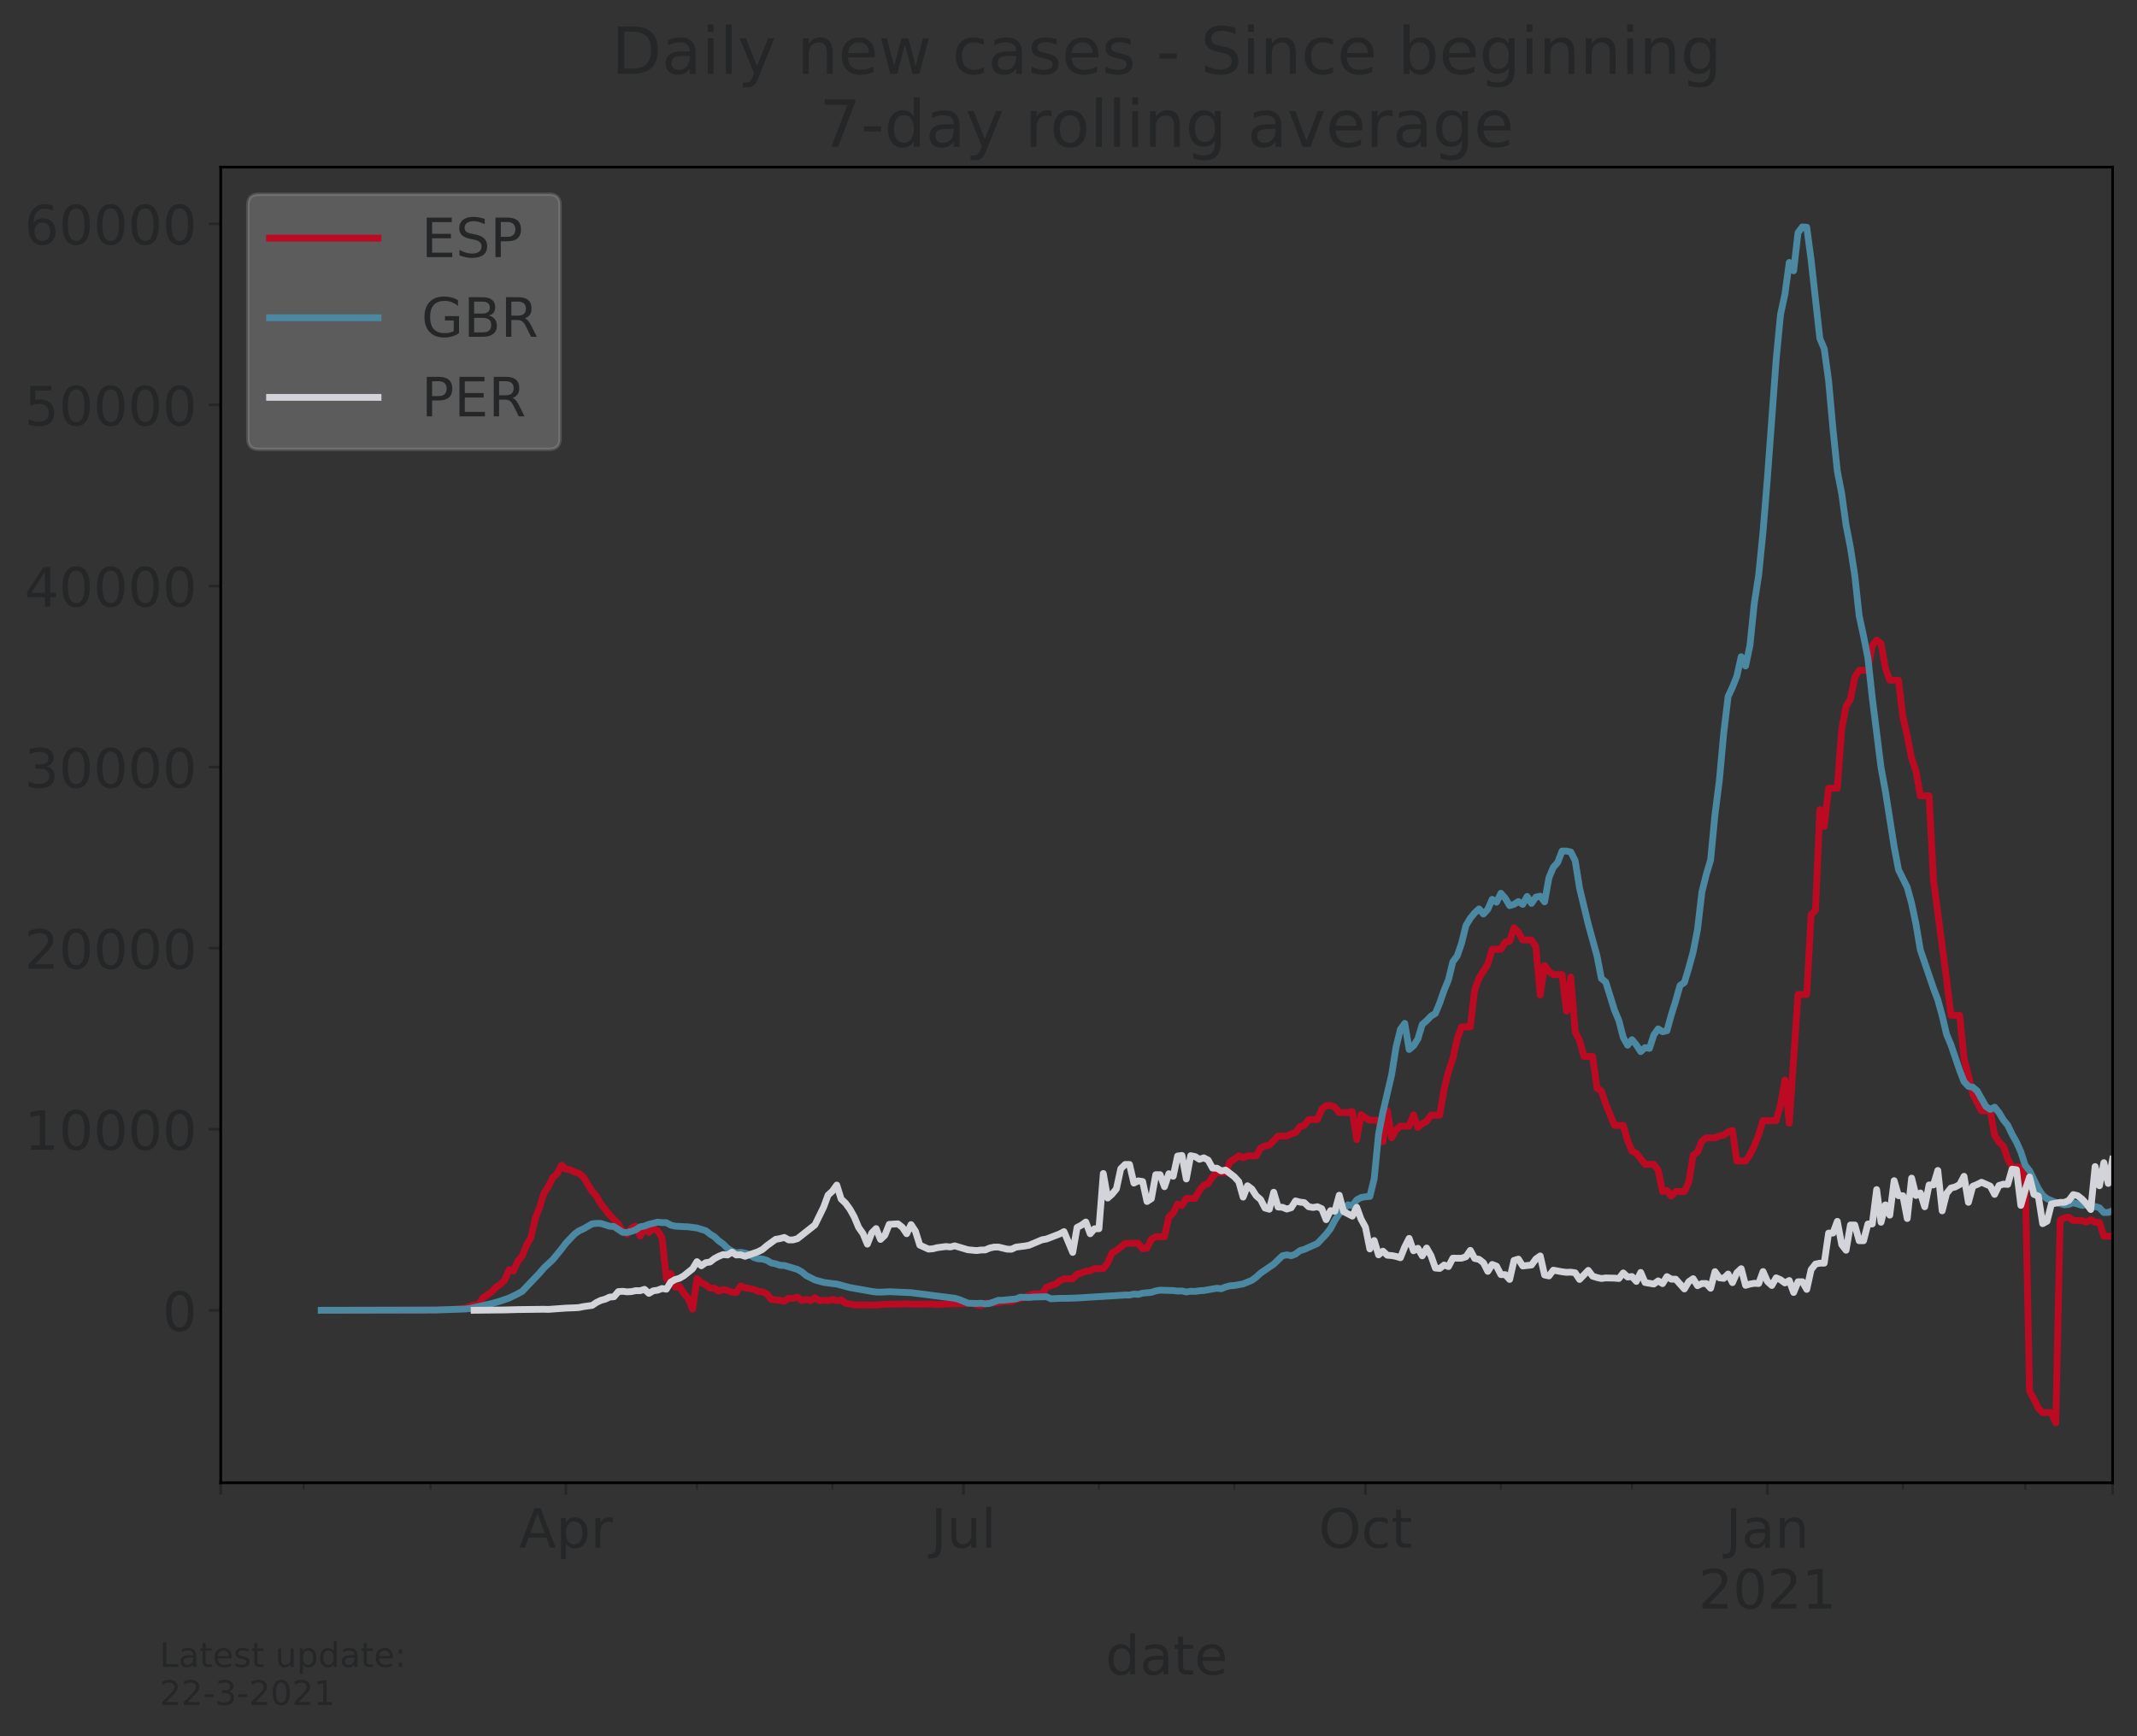 <?xml version="1.0" encoding="utf-8" standalone="no"?>
<!DOCTYPE svg PUBLIC "-//W3C//DTD SVG 1.1//EN"
  "http://www.w3.org/Graphics/SVG/1.1/DTD/svg11.dtd">
<!-- Created with matplotlib (https://matplotlib.org/) -->
<svg height="512.168pt" version="1.1" viewBox="0 0 630.3 512.168" width="630.3pt" xmlns="http://www.w3.org/2000/svg" xmlns:xlink="http://www.w3.org/1999/xlink">
 <rect x="0" y="0" width="630.3" height="512.168" fill="#333333" stroke="none"/>
 <defs>
  <style type="text/css">*{stroke-linecap:butt;stroke-linejoin:round;}</style>
 </defs>
 <g id="figure_1">
  <g id="patch_1">
   <path d="M 0 512.168 
L 630.3 512.168 
L 630.3 0 
L 0 0 
z
" style="fill:none;"/>
  </g>
  <g id="axes_1">
   <g id="patch_2">
    <path d="M 65.1 437.369 
L 623.1 437.369 
L 623.1 49.289 
L 65.1 49.289 
z
" style="fill:none;"/>
   </g>
   <g id="matplotlib.axis_1">
    <g id="xtick_1">
     <g id="line2d_1">
      <defs>
       <path d="M 0 0 
L 0 3.5 
" id="m0731f98727" style="stroke:#252627;stroke-width:0.8;"/>
      </defs>
      <g>
       <use style="fill:#252627;stroke:#252627;stroke-width:0.8;" x="65.1" xlink:href="#m0731f98727" y="437.369"/>
      </g>
     </g>
    </g>
    <g id="xtick_2">
     <g id="line2d_2">
      <g>
       <use style="fill:#252627;stroke:#252627;stroke-width:0.8;" x="166.906" xlink:href="#m0731f98727" y="437.369"/>
      </g>
     </g>
     <g id="text_1">
      <!-- Apr -->
      <g style="fill:#252627;" transform="translate(153.066 456.526)scale(0.16 -0.16)">
       <defs>
        <path d="M 34.188 63.188 
L 20.797 26.906 
L 47.609 26.906 
z
M 28.609 72.906 
L 39.797 72.906 
L 67.578 0 
L 57.328 0 
L 50.688 18.703 
L 17.828 18.703 
L 11.188 0 
L 0.781 0 
z
" id="DejaVuSans-65"/>
        <path d="M 18.109 8.203 
L 18.109 -20.797 
L 9.078 -20.797 
L 9.078 54.688 
L 18.109 54.688 
L 18.109 46.391 
Q 20.953 51.266 25.266 53.625 
Q 29.594 56 35.594 56 
Q 45.562 56 51.781 48.094 
Q 58.016 40.188 58.016 27.297 
Q 58.016 14.406 51.781 6.484 
Q 45.562 -1.422 35.594 -1.422 
Q 29.594 -1.422 25.266 0.953 
Q 20.953 3.328 18.109 8.203 
z
M 48.688 27.297 
Q 48.688 37.203 44.609 42.844 
Q 40.531 48.484 33.406 48.484 
Q 26.266 48.484 22.188 42.844 
Q 18.109 37.203 18.109 27.297 
Q 18.109 17.391 22.188 11.75 
Q 26.266 6.109 33.406 6.109 
Q 40.531 6.109 44.609 11.75 
Q 48.688 17.391 48.688 27.297 
z
" id="DejaVuSans-112"/>
        <path d="M 41.109 46.297 
Q 39.594 47.172 37.812 47.578 
Q 36.031 48 33.891 48 
Q 26.266 48 22.188 43.047 
Q 18.109 38.094 18.109 28.812 
L 18.109 0 
L 9.078 0 
L 9.078 54.688 
L 18.109 54.688 
L 18.109 46.188 
Q 20.953 51.172 25.484 53.578 
Q 30.031 56 36.531 56 
Q 37.453 56 38.578 55.875 
Q 39.703 55.766 41.062 55.516 
z
" id="DejaVuSans-114"/>
       </defs>
       <use xlink:href="#DejaVuSans-65"/>
       <use x="68.408" xlink:href="#DejaVuSans-112"/>
       <use x="131.885" xlink:href="#DejaVuSans-114"/>
      </g>
     </g>
    </g>
    <g id="xtick_3">
     <g id="line2d_3">
      <g>
       <use style="fill:#252627;stroke:#252627;stroke-width:0.8;" x="284.176" xlink:href="#m0731f98727" y="437.369"/>
      </g>
     </g>
     <g id="text_2">
      <!-- Jul -->
      <g style="fill:#252627;" transform="translate(274.524 456.526)scale(0.16 -0.16)">
       <defs>
        <path d="M 9.812 72.906 
L 19.672 72.906 
L 19.672 5.078 
Q 19.672 -8.109 14.672 -14.062 
Q 9.672 -20.016 -1.422 -20.016 
L -5.172 -20.016 
L -5.172 -11.719 
L -2.094 -11.719 
Q 4.438 -11.719 7.125 -8.047 
Q 9.812 -4.391 9.812 5.078 
z
" id="DejaVuSans-74"/>
        <path d="M 8.5 21.578 
L 8.5 54.688 
L 17.484 54.688 
L 17.484 21.922 
Q 17.484 14.156 20.5 10.266 
Q 23.531 6.391 29.594 6.391 
Q 36.859 6.391 41.078 11.031 
Q 45.312 15.672 45.312 23.688 
L 45.312 54.688 
L 54.297 54.688 
L 54.297 0 
L 45.312 0 
L 45.312 8.406 
Q 42.047 3.422 37.719 1 
Q 33.406 -1.422 27.688 -1.422 
Q 18.266 -1.422 13.375 4.438 
Q 8.5 10.297 8.5 21.578 
z
M 31.109 56 
z
" id="DejaVuSans-117"/>
        <path d="M 9.422 75.984 
L 18.406 75.984 
L 18.406 0 
L 9.422 0 
z
" id="DejaVuSans-108"/>
       </defs>
       <use xlink:href="#DejaVuSans-74"/>
       <use x="29.492" xlink:href="#DejaVuSans-117"/>
       <use x="92.871" xlink:href="#DejaVuSans-108"/>
      </g>
     </g>
    </g>
    <g id="xtick_4">
     <g id="line2d_4">
      <g>
       <use style="fill:#252627;stroke:#252627;stroke-width:0.8;" x="402.735" xlink:href="#m0731f98727" y="437.369"/>
      </g>
     </g>
     <g id="text_3">
      <!-- Oct -->
      <g style="fill:#252627;" transform="translate(388.903 456.526)scale(0.16 -0.16)">
       <defs>
        <path d="M 39.406 66.219 
Q 28.656 66.219 22.328 58.203 
Q 16.016 50.203 16.016 36.375 
Q 16.016 22.609 22.328 14.594 
Q 28.656 6.594 39.406 6.594 
Q 50.141 6.594 56.422 14.594 
Q 62.703 22.609 62.703 36.375 
Q 62.703 50.203 56.422 58.203 
Q 50.141 66.219 39.406 66.219 
z
M 39.406 74.219 
Q 54.734 74.219 63.906 63.938 
Q 73.094 53.656 73.094 36.375 
Q 73.094 19.141 63.906 8.859 
Q 54.734 -1.422 39.406 -1.422 
Q 24.031 -1.422 14.812 8.828 
Q 5.609 19.094 5.609 36.375 
Q 5.609 53.656 14.812 63.938 
Q 24.031 74.219 39.406 74.219 
z
" id="DejaVuSans-79"/>
        <path d="M 48.781 52.594 
L 48.781 44.188 
Q 44.969 46.297 41.141 47.344 
Q 37.312 48.391 33.406 48.391 
Q 24.656 48.391 19.812 42.844 
Q 14.984 37.312 14.984 27.297 
Q 14.984 17.281 19.812 11.734 
Q 24.656 6.203 33.406 6.203 
Q 37.312 6.203 41.141 7.25 
Q 44.969 8.297 48.781 10.406 
L 48.781 2.094 
Q 45.016 0.344 40.984 -0.531 
Q 36.969 -1.422 32.422 -1.422 
Q 20.062 -1.422 12.781 6.344 
Q 5.516 14.109 5.516 27.297 
Q 5.516 40.672 12.859 48.328 
Q 20.219 56 33.016 56 
Q 37.156 56 41.109 55.141 
Q 45.062 54.297 48.781 52.594 
z
" id="DejaVuSans-99"/>
        <path d="M 18.312 70.219 
L 18.312 54.688 
L 36.812 54.688 
L 36.812 47.703 
L 18.312 47.703 
L 18.312 18.016 
Q 18.312 11.328 20.141 9.422 
Q 21.969 7.516 27.594 7.516 
L 36.812 7.516 
L 36.812 0 
L 27.594 0 
Q 17.188 0 13.234 3.875 
Q 9.281 7.766 9.281 18.016 
L 9.281 47.703 
L 2.688 47.703 
L 2.688 54.688 
L 9.281 54.688 
L 9.281 70.219 
z
" id="DejaVuSans-116"/>
       </defs>
       <use xlink:href="#DejaVuSans-79"/>
       <use x="78.711" xlink:href="#DejaVuSans-99"/>
       <use x="133.691" xlink:href="#DejaVuSans-116"/>
      </g>
     </g>
    </g>
    <g id="xtick_5">
     <g id="line2d_5">
      <g>
       <use style="fill:#252627;stroke:#252627;stroke-width:0.8;" x="521.294" xlink:href="#m0731f98727" y="437.369"/>
      </g>
     </g>
     <g id="text_4">
      <!-- Jan -->
      <g style="fill:#252627;" transform="translate(508.961 456.526)scale(0.16 -0.16)">
       <defs>
        <path d="M 34.281 27.484 
Q 23.391 27.484 19.188 25 
Q 14.984 22.516 14.984 16.5 
Q 14.984 11.719 18.141 8.906 
Q 21.297 6.109 26.703 6.109 
Q 34.188 6.109 38.703 11.406 
Q 43.219 16.703 43.219 25.484 
L 43.219 27.484 
z
M 52.203 31.203 
L 52.203 0 
L 43.219 0 
L 43.219 8.297 
Q 40.141 3.328 35.547 0.953 
Q 30.953 -1.422 24.312 -1.422 
Q 15.922 -1.422 10.953 3.297 
Q 6 8.016 6 15.922 
Q 6 25.141 12.172 29.828 
Q 18.359 34.516 30.609 34.516 
L 43.219 34.516 
L 43.219 35.406 
Q 43.219 41.609 39.141 45 
Q 35.062 48.391 27.688 48.391 
Q 23 48.391 18.547 47.266 
Q 14.109 46.141 10.016 43.891 
L 10.016 52.203 
Q 14.938 54.109 19.578 55.047 
Q 24.219 56 28.609 56 
Q 40.484 56 46.344 49.844 
Q 52.203 43.703 52.203 31.203 
z
" id="DejaVuSans-97"/>
        <path d="M 54.891 33.016 
L 54.891 0 
L 45.906 0 
L 45.906 32.719 
Q 45.906 40.484 42.875 44.328 
Q 39.844 48.188 33.797 48.188 
Q 26.516 48.188 22.312 43.547 
Q 18.109 38.922 18.109 30.906 
L 18.109 0 
L 9.078 0 
L 9.078 54.688 
L 18.109 54.688 
L 18.109 46.188 
Q 21.344 51.125 25.703 53.562 
Q 30.078 56 35.797 56 
Q 45.219 56 50.047 50.172 
Q 54.891 44.344 54.891 33.016 
z
" id="DejaVuSans-110"/>
       </defs>
       <use xlink:href="#DejaVuSans-74"/>
       <use x="29.492" xlink:href="#DejaVuSans-97"/>
       <use x="90.771" xlink:href="#DejaVuSans-110"/>
      </g>
      <!-- 2021 -->
      <g style="fill:#252627;" transform="translate(500.934 474.443)scale(0.16 -0.16)">
       <defs>
        <path d="M 19.188 8.297 
L 53.609 8.297 
L 53.609 0 
L 7.328 0 
L 7.328 8.297 
Q 12.938 14.109 22.625 23.891 
Q 32.328 33.688 34.812 36.531 
Q 39.547 41.844 41.422 45.531 
Q 43.312 49.219 43.312 52.781 
Q 43.312 58.594 39.234 62.25 
Q 35.156 65.922 28.609 65.922 
Q 23.969 65.922 18.812 64.312 
Q 13.672 62.703 7.812 59.422 
L 7.812 69.391 
Q 13.766 71.781 18.938 73 
Q 24.125 74.219 28.422 74.219 
Q 39.75 74.219 46.484 68.547 
Q 53.219 62.891 53.219 53.422 
Q 53.219 48.922 51.531 44.891 
Q 49.859 40.875 45.406 35.406 
Q 44.188 33.984 37.641 27.219 
Q 31.109 20.453 19.188 8.297 
z
" id="DejaVuSans-50"/>
        <path d="M 31.781 66.406 
Q 24.172 66.406 20.328 58.906 
Q 16.5 51.422 16.5 36.375 
Q 16.5 21.391 20.328 13.891 
Q 24.172 6.391 31.781 6.391 
Q 39.453 6.391 43.281 13.891 
Q 47.125 21.391 47.125 36.375 
Q 47.125 51.422 43.281 58.906 
Q 39.453 66.406 31.781 66.406 
z
M 31.781 74.219 
Q 44.047 74.219 50.516 64.516 
Q 56.984 54.828 56.984 36.375 
Q 56.984 17.969 50.516 8.266 
Q 44.047 -1.422 31.781 -1.422 
Q 19.531 -1.422 13.062 8.266 
Q 6.594 17.969 6.594 36.375 
Q 6.594 54.828 13.062 64.516 
Q 19.531 74.219 31.781 74.219 
z
" id="DejaVuSans-48"/>
        <path d="M 12.406 8.297 
L 28.516 8.297 
L 28.516 63.922 
L 10.984 60.406 
L 10.984 69.391 
L 28.422 72.906 
L 38.281 72.906 
L 38.281 8.297 
L 54.391 8.297 
L 54.391 0 
L 12.406 0 
z
" id="DejaVuSans-49"/>
       </defs>
       <use xlink:href="#DejaVuSans-50"/>
       <use x="63.623" xlink:href="#DejaVuSans-48"/>
       <use x="127.246" xlink:href="#DejaVuSans-50"/>
       <use x="190.869" xlink:href="#DejaVuSans-49"/>
      </g>
     </g>
    </g>
    <g id="xtick_6">
     <g id="line2d_6">
      <g>
       <use style="fill:#252627;stroke:#252627;stroke-width:0.8;" x="623.1" xlink:href="#m0731f98727" y="437.369"/>
      </g>
     </g>
    </g>
    <g id="xtick_7">
     <g id="line2d_7">
      <defs>
       <path d="M 0 0 
L 0 2 
" id="m9da96c06c1" style="stroke:#252627;stroke-width:0.6;"/>
      </defs>
      <g>
       <use style="fill:#252627;stroke:#252627;stroke-width:0.6;" x="89.585" xlink:href="#m9da96c06c1" y="437.369"/>
      </g>
     </g>
    </g>
    <g id="xtick_8">
     <g id="line2d_8">
      <g>
       <use style="fill:#252627;stroke:#252627;stroke-width:0.6;" x="126.957" xlink:href="#m9da96c06c1" y="437.369"/>
      </g>
     </g>
    </g>
    <g id="xtick_9">
     <g id="line2d_9">
      <g>
       <use style="fill:#252627;stroke:#252627;stroke-width:0.6;" x="205.567" xlink:href="#m9da96c06c1" y="437.369"/>
      </g>
     </g>
    </g>
    <g id="xtick_10">
     <g id="line2d_10">
      <g>
       <use style="fill:#252627;stroke:#252627;stroke-width:0.6;" x="245.516" xlink:href="#m9da96c06c1" y="437.369"/>
      </g>
     </g>
    </g>
    <g id="xtick_11">
     <g id="line2d_11">
      <g>
       <use style="fill:#252627;stroke:#252627;stroke-width:0.6;" x="324.125" xlink:href="#m9da96c06c1" y="437.369"/>
      </g>
     </g>
    </g>
    <g id="xtick_12">
     <g id="line2d_12">
      <g>
       <use style="fill:#252627;stroke:#252627;stroke-width:0.6;" x="364.075" xlink:href="#m9da96c06c1" y="437.369"/>
      </g>
     </g>
    </g>
    <g id="xtick_13">
     <g id="line2d_13">
      <g>
       <use style="fill:#252627;stroke:#252627;stroke-width:0.6;" x="442.684" xlink:href="#m9da96c06c1" y="437.369"/>
      </g>
     </g>
    </g>
    <g id="xtick_14">
     <g id="line2d_14">
      <g>
       <use style="fill:#252627;stroke:#252627;stroke-width:0.6;" x="481.345" xlink:href="#m9da96c06c1" y="437.369"/>
      </g>
     </g>
    </g>
    <g id="xtick_15">
     <g id="line2d_15">
      <g>
       <use style="fill:#252627;stroke:#252627;stroke-width:0.6;" x="561.243" xlink:href="#m9da96c06c1" y="437.369"/>
      </g>
     </g>
    </g>
    <g id="xtick_16">
     <g id="line2d_16">
      <g>
       <use style="fill:#252627;stroke:#252627;stroke-width:0.6;" x="597.326" xlink:href="#m9da96c06c1" y="437.369"/>
      </g>
     </g>
    </g>
    <g id="text_5">
     <!-- date -->
     <g style="fill:#252627;" transform="translate(326.06 493.928)scale(0.16 -0.16)">
      <defs>
       <path d="M 45.406 46.391 
L 45.406 75.984 
L 54.391 75.984 
L 54.391 0 
L 45.406 0 
L 45.406 8.203 
Q 42.578 3.328 38.25 0.953 
Q 33.938 -1.422 27.875 -1.422 
Q 17.969 -1.422 11.734 6.484 
Q 5.516 14.406 5.516 27.297 
Q 5.516 40.188 11.734 48.094 
Q 17.969 56 27.875 56 
Q 33.938 56 38.25 53.625 
Q 42.578 51.266 45.406 46.391 
z
M 14.797 27.297 
Q 14.797 17.391 18.875 11.75 
Q 22.953 6.109 30.078 6.109 
Q 37.203 6.109 41.297 11.75 
Q 45.406 17.391 45.406 27.297 
Q 45.406 37.203 41.297 42.844 
Q 37.203 48.484 30.078 48.484 
Q 22.953 48.484 18.875 42.844 
Q 14.797 37.203 14.797 27.297 
z
" id="DejaVuSans-100"/>
       <path d="M 56.203 29.594 
L 56.203 25.203 
L 14.891 25.203 
Q 15.484 15.922 20.484 11.062 
Q 25.484 6.203 34.422 6.203 
Q 39.594 6.203 44.453 7.469 
Q 49.312 8.734 54.109 11.281 
L 54.109 2.781 
Q 49.266 0.734 44.188 -0.344 
Q 39.109 -1.422 33.891 -1.422 
Q 20.797 -1.422 13.156 6.188 
Q 5.516 13.812 5.516 26.812 
Q 5.516 40.234 12.766 48.109 
Q 20.016 56 32.328 56 
Q 43.359 56 49.781 48.891 
Q 56.203 41.797 56.203 29.594 
z
M 47.219 32.234 
Q 47.125 39.594 43.094 43.984 
Q 39.062 48.391 32.422 48.391 
Q 24.906 48.391 20.391 44.141 
Q 15.875 39.891 15.188 32.172 
z
" id="DejaVuSans-101"/>
      </defs>
      <use xlink:href="#DejaVuSans-100"/>
      <use x="63.477" xlink:href="#DejaVuSans-97"/>
      <use x="124.756" xlink:href="#DejaVuSans-116"/>
      <use x="163.965" xlink:href="#DejaVuSans-101"/>
     </g>
    </g>
   </g>
   <g id="matplotlib.axis_2">
    <g id="ytick_1">
     <g id="line2d_17">
      <defs>
       <path d="M 0 0 
L -3.5 0 
" id="m393d4fd4c6" style="stroke:#252627;stroke-width:0.8;"/>
      </defs>
      <g>
       <use style="fill:#252627;stroke:#252627;stroke-width:0.8;" x="65.1" xlink:href="#m393d4fd4c6" y="386.49"/>
      </g>
     </g>
     <g id="text_6">
      <!-- 0 -->
      <g style="fill:#252627;" transform="translate(47.92 392.569)scale(0.16 -0.16)">
       <use xlink:href="#DejaVuSans-48"/>
      </g>
     </g>
    </g>
    <g id="ytick_2">
     <g id="line2d_18">
      <g>
       <use style="fill:#252627;stroke:#252627;stroke-width:0.8;" x="65.1" xlink:href="#m393d4fd4c6" y="333.077"/>
      </g>
     </g>
     <g id="text_7">
      <!-- 10000 -->
      <g style="fill:#252627;" transform="translate(7.2 339.156)scale(0.16 -0.16)">
       <use xlink:href="#DejaVuSans-49"/>
       <use x="63.623" xlink:href="#DejaVuSans-48"/>
       <use x="127.246" xlink:href="#DejaVuSans-48"/>
       <use x="190.869" xlink:href="#DejaVuSans-48"/>
       <use x="254.492" xlink:href="#DejaVuSans-48"/>
      </g>
     </g>
    </g>
    <g id="ytick_3">
     <g id="line2d_19">
      <g>
       <use style="fill:#252627;stroke:#252627;stroke-width:0.8;" x="65.1" xlink:href="#m393d4fd4c6" y="279.664"/>
      </g>
     </g>
     <g id="text_8">
      <!-- 20000 -->
      <g style="fill:#252627;" transform="translate(7.2 285.743)scale(0.16 -0.16)">
       <use xlink:href="#DejaVuSans-50"/>
       <use x="63.623" xlink:href="#DejaVuSans-48"/>
       <use x="127.246" xlink:href="#DejaVuSans-48"/>
       <use x="190.869" xlink:href="#DejaVuSans-48"/>
       <use x="254.492" xlink:href="#DejaVuSans-48"/>
      </g>
     </g>
    </g>
    <g id="ytick_4">
     <g id="line2d_20">
      <g>
       <use style="fill:#252627;stroke:#252627;stroke-width:0.8;" x="65.1" xlink:href="#m393d4fd4c6" y="226.252"/>
      </g>
     </g>
     <g id="text_9">
      <!-- 30000 -->
      <g style="fill:#252627;" transform="translate(7.2 232.33)scale(0.16 -0.16)">
       <defs>
        <path d="M 40.578 39.312 
Q 47.656 37.797 51.625 33 
Q 55.609 28.219 55.609 21.188 
Q 55.609 10.406 48.188 4.484 
Q 40.766 -1.422 27.094 -1.422 
Q 22.516 -1.422 17.656 -0.516 
Q 12.797 0.391 7.625 2.203 
L 7.625 11.719 
Q 11.719 9.328 16.594 8.109 
Q 21.484 6.891 26.812 6.891 
Q 36.078 6.891 40.938 10.547 
Q 45.797 14.203 45.797 21.188 
Q 45.797 27.641 41.281 31.266 
Q 36.766 34.906 28.719 34.906 
L 20.219 34.906 
L 20.219 43.016 
L 29.109 43.016 
Q 36.375 43.016 40.234 45.922 
Q 44.094 48.828 44.094 54.297 
Q 44.094 59.906 40.109 62.906 
Q 36.141 65.922 28.719 65.922 
Q 24.656 65.922 20.016 65.031 
Q 15.375 64.156 9.812 62.312 
L 9.812 71.094 
Q 15.438 72.656 20.344 73.438 
Q 25.25 74.219 29.594 74.219 
Q 40.828 74.219 47.359 69.109 
Q 53.906 64.016 53.906 55.328 
Q 53.906 49.266 50.438 45.094 
Q 46.969 40.922 40.578 39.312 
z
" id="DejaVuSans-51"/>
       </defs>
       <use xlink:href="#DejaVuSans-51"/>
       <use x="63.623" xlink:href="#DejaVuSans-48"/>
       <use x="127.246" xlink:href="#DejaVuSans-48"/>
       <use x="190.869" xlink:href="#DejaVuSans-48"/>
       <use x="254.492" xlink:href="#DejaVuSans-48"/>
      </g>
     </g>
    </g>
    <g id="ytick_5">
     <g id="line2d_21">
      <g>
       <use style="fill:#252627;stroke:#252627;stroke-width:0.8;" x="65.1" xlink:href="#m393d4fd4c6" y="172.839"/>
      </g>
     </g>
     <g id="text_10">
      <!-- 40000 -->
      <g style="fill:#252627;" transform="translate(7.2 178.918)scale(0.16 -0.16)">
       <defs>
        <path d="M 37.797 64.312 
L 12.891 25.391 
L 37.797 25.391 
z
M 35.203 72.906 
L 47.609 72.906 
L 47.609 25.391 
L 58.016 25.391 
L 58.016 17.188 
L 47.609 17.188 
L 47.609 0 
L 37.797 0 
L 37.797 17.188 
L 4.891 17.188 
L 4.891 26.703 
z
" id="DejaVuSans-52"/>
       </defs>
       <use xlink:href="#DejaVuSans-52"/>
       <use x="63.623" xlink:href="#DejaVuSans-48"/>
       <use x="127.246" xlink:href="#DejaVuSans-48"/>
       <use x="190.869" xlink:href="#DejaVuSans-48"/>
       <use x="254.492" xlink:href="#DejaVuSans-48"/>
      </g>
     </g>
    </g>
    <g id="ytick_6">
     <g id="line2d_22">
      <g>
       <use style="fill:#252627;stroke:#252627;stroke-width:0.8;" x="65.1" xlink:href="#m393d4fd4c6" y="119.426"/>
      </g>
     </g>
     <g id="text_11">
      <!-- 50000 -->
      <g style="fill:#252627;" transform="translate(7.2 125.505)scale(0.16 -0.16)">
       <defs>
        <path d="M 10.797 72.906 
L 49.516 72.906 
L 49.516 64.594 
L 19.828 64.594 
L 19.828 46.734 
Q 21.969 47.469 24.109 47.828 
Q 26.266 48.188 28.422 48.188 
Q 40.625 48.188 47.75 41.5 
Q 54.891 34.812 54.891 23.391 
Q 54.891 11.625 47.562 5.094 
Q 40.234 -1.422 26.906 -1.422 
Q 22.312 -1.422 17.547 -0.641 
Q 12.797 0.141 7.719 1.703 
L 7.719 11.625 
Q 12.109 9.234 16.797 8.062 
Q 21.484 6.891 26.703 6.891 
Q 35.156 6.891 40.078 11.328 
Q 45.016 15.766 45.016 23.391 
Q 45.016 31 40.078 35.438 
Q 35.156 39.891 26.703 39.891 
Q 22.75 39.891 18.812 39.016 
Q 14.891 38.141 10.797 36.281 
z
" id="DejaVuSans-53"/>
       </defs>
       <use xlink:href="#DejaVuSans-53"/>
       <use x="63.623" xlink:href="#DejaVuSans-48"/>
       <use x="127.246" xlink:href="#DejaVuSans-48"/>
       <use x="190.869" xlink:href="#DejaVuSans-48"/>
       <use x="254.492" xlink:href="#DejaVuSans-48"/>
      </g>
     </g>
    </g>
    <g id="ytick_7">
     <g id="line2d_23">
      <g>
       <use style="fill:#252627;stroke:#252627;stroke-width:0.8;" x="65.1" xlink:href="#m393d4fd4c6" y="66.013"/>
      </g>
     </g>
     <g id="text_12">
      <!-- 60000 -->
      <g style="fill:#252627;" transform="translate(7.2 72.092)scale(0.16 -0.16)">
       <defs>
        <path d="M 33.016 40.375 
Q 26.375 40.375 22.484 35.828 
Q 18.609 31.297 18.609 23.391 
Q 18.609 15.531 22.484 10.953 
Q 26.375 6.391 33.016 6.391 
Q 39.656 6.391 43.531 10.953 
Q 47.406 15.531 47.406 23.391 
Q 47.406 31.297 43.531 35.828 
Q 39.656 40.375 33.016 40.375 
z
M 52.594 71.297 
L 52.594 62.312 
Q 48.875 64.062 45.094 64.984 
Q 41.312 65.922 37.594 65.922 
Q 27.828 65.922 22.672 59.328 
Q 17.531 52.734 16.797 39.406 
Q 19.672 43.656 24.016 45.922 
Q 28.375 48.188 33.594 48.188 
Q 44.578 48.188 50.953 41.516 
Q 57.328 34.859 57.328 23.391 
Q 57.328 12.156 50.688 5.359 
Q 44.047 -1.422 33.016 -1.422 
Q 20.359 -1.422 13.672 8.266 
Q 6.984 17.969 6.984 36.375 
Q 6.984 53.656 15.188 63.938 
Q 23.391 74.219 37.203 74.219 
Q 40.922 74.219 44.703 73.484 
Q 48.484 72.75 52.594 71.297 
z
" id="DejaVuSans-54"/>
       </defs>
       <use xlink:href="#DejaVuSans-54"/>
       <use x="63.623" xlink:href="#DejaVuSans-48"/>
       <use x="127.246" xlink:href="#DejaVuSans-48"/>
       <use x="190.869" xlink:href="#DejaVuSans-48"/>
       <use x="254.492" xlink:href="#DejaVuSans-48"/>
      </g>
     </g>
    </g>
   </g>
   <g id="line2d_24">
    <path clip-path="url(#p9ee1355df6)" d="M 96.028 386.489 
L 128.245 386.4 
L 134.689 386.143 
L 135.978 386.041 
L 137.266 385.763 
L 139.844 384.922 
L 141.132 384.95 
L 142.421 382.803 
L 143.71 381.995 
L 144.998 381.053 
L 146.287 379.723 
L 147.576 378.819 
L 148.864 377.614 
L 150.153 374.521 
L 151.442 374.909 
L 152.73 372.005 
L 154.019 370.489 
L 155.308 367.266 
L 156.597 365.02 
L 157.885 359.322 
L 159.174 356.103 
L 160.463 351.917 
L 161.751 349.97 
L 163.04 347.314 
L 164.329 346.186 
L 165.617 343.731 
L 166.906 344.826 
L 168.195 345.073 
L 169.483 345.683 
L 170.772 346.1 
L 172.061 347.166 
L 174.638 351.376 
L 175.927 352.838 
L 177.215 355.086 
L 179.793 358.365 
L 182.37 360.986 
L 183.659 363.142 
L 184.948 364.038 
L 186.236 362.282 
L 187.525 361.641 
L 188.814 364.592 
L 190.102 362.193 
L 191.391 363.514 
L 192.68 362.35 
L 193.968 363.03 
L 195.257 365.067 
L 196.546 377.218 
L 197.834 375.671 
L 199.123 379.653 
L 200.412 379.428 
L 201.7 381.458 
L 202.989 383.035 
L 204.278 386.176 
L 205.567 377.161 
L 206.855 378.343 
L 208.144 378.988 
L 209.433 379.969 
L 210.721 379.961 
L 212.01 380.837 
L 213.299 380.377 
L 214.587 380.66 
L 215.876 381.152 
L 217.165 381.237 
L 218.453 379.298 
L 219.742 379.851 
L 222.319 380.315 
L 223.608 380.9 
L 224.897 381.057 
L 226.185 381.646 
L 227.474 383.308 
L 230.052 383.542 
L 231.34 383.822 
L 232.629 382.949 
L 233.918 382.986 
L 235.206 382.618 
L 236.495 383.595 
L 237.784 383.268 
L 239.072 383.664 
L 240.361 382.775 
L 241.65 383.636 
L 242.938 383.485 
L 244.227 383.661 
L 245.516 383.256 
L 246.804 383.687 
L 248.093 383.387 
L 249.382 384.389 
L 251.959 384.901 
L 258.403 384.928 
L 260.98 384.739 
L 263.557 384.665 
L 266.135 384.656 
L 267.423 384.536 
L 268.712 384.685 
L 272.578 384.663 
L 275.155 384.656 
L 276.444 384.798 
L 280.31 384.584 
L 282.888 384.568 
L 286.754 384.476 
L 288.042 384.906 
L 289.331 385.136 
L 290.62 384.339 
L 294.486 384.237 
L 295.774 383.924 
L 298.352 383.924 
L 299.64 383.313 
L 300.929 383.065 
L 302.218 382.689 
L 303.506 382.065 
L 304.795 381.647 
L 307.373 381.647 
L 308.661 379.712 
L 309.95 379.184 
L 311.239 378.816 
L 312.527 377.859 
L 313.816 377.207 
L 316.393 377.207 
L 317.682 375.849 
L 318.971 375.49 
L 320.259 374.976 
L 321.548 374.843 
L 322.837 374.204 
L 325.414 374.204 
L 326.703 372.548 
L 327.991 369.547 
L 329.28 368.844 
L 331.858 366.773 
L 335.724 366.707 
L 337.012 368.331 
L 338.301 368.164 
L 339.59 365.522 
L 340.878 364.781 
L 343.456 364.781 
L 344.744 358.943 
L 346.033 357.812 
L 347.322 355.142 
L 348.61 355.532 
L 349.899 353.495 
L 352.476 353.495 
L 353.765 351.12 
L 355.054 349.592 
L 356.342 349.115 
L 357.631 347.116 
L 358.92 345.872 
L 361.497 345.872 
L 362.786 342.675 
L 364.075 341.913 
L 365.363 340.933 
L 366.652 341.466 
L 367.941 340.934 
L 370.518 340.934 
L 371.807 338.654 
L 373.095 338.006 
L 374.384 337.789 
L 376.961 335.109 
L 379.539 335.109 
L 380.827 334.465 
L 382.116 334.104 
L 383.405 332.329 
L 384.694 331.927 
L 385.982 330.243 
L 388.56 330.243 
L 389.848 327.173 
L 391.137 326.134 
L 392.426 326.06 
L 393.714 326.547 
L 395.003 328.162 
L 397.58 328.162 
L 398.869 327.89 
L 400.158 336.13 
L 401.446 328.78 
L 402.735 329.721 
L 404.024 330.444 
L 406.601 330.444 
L 407.89 336.781 
L 409.179 327.626 
L 410.467 335.585 
L 411.756 333.293 
L 413.045 332.177 
L 415.622 332.177 
L 416.911 328.838 
L 418.199 332.561 
L 419.488 331.433 
L 420.777 330.75 
L 422.065 328.92 
L 424.643 328.92 
L 425.931 321.265 
L 427.22 316.11 
L 428.509 312.293 
L 429.797 306.442 
L 431.086 302.882 
L 433.664 302.882 
L 434.952 291.971 
L 436.241 288.503 
L 438.818 284.394 
L 440.107 280.011 
L 442.684 280.011 
L 443.973 277.851 
L 445.262 277.659 
L 446.55 273.633 
L 447.839 274.908 
L 449.128 277.258 
L 451.705 277.258 
L 452.994 279.267 
L 454.282 293.512 
L 455.571 284.776 
L 456.86 286.605 
L 458.148 287.479 
L 460.726 287.479 
L 462.015 298.247 
L 463.303 288.207 
L 464.592 304.362 
L 465.881 306.864 
L 467.169 311.606 
L 469.747 311.606 
L 471.035 321.058 
L 472.324 321.768 
L 473.613 325.657 
L 476.19 331.949 
L 478.767 331.949 
L 480.056 336.457 
L 481.345 339.487 
L 482.633 340.167 
L 485.211 343.425 
L 487.788 343.425 
L 489.077 345.178 
L 490.366 351.479 
L 491.654 351.141 
L 492.943 352.799 
L 494.232 351.445 
L 496.809 351.445 
L 498.098 348.677 
L 499.386 340.796 
L 500.675 339.8 
L 501.964 336.614 
L 503.252 335.625 
L 505.83 335.625 
L 507.118 335.088 
L 508.407 334.839 
L 509.696 333.841 
L 510.985 333.436 
L 512.273 342.451 
L 514.851 342.451 
L 516.139 340.582 
L 517.428 337.961 
L 518.717 334.657 
L 520.005 330.548 
L 523.871 330.548 
L 525.16 325.881 
L 526.449 318.547 
L 527.737 331.302 
L 530.315 293.327 
L 532.892 293.327 
L 534.181 269.792 
L 535.47 268.466 
L 536.758 238.807 
L 538.047 243.753 
L 539.336 232.505 
L 541.913 232.505 
L 543.202 215.059 
L 544.49 208.303 
L 545.779 206.238 
L 547.068 199.768 
L 548.356 197.717 
L 550.934 197.717 
L 552.222 190.441 
L 553.511 188.805 
L 554.8 189.79 
L 556.088 197.007 
L 557.377 200.645 
L 559.955 200.645 
L 561.243 211.431 
L 562.532 217.055 
L 563.821 223.685 
L 565.109 227.454 
L 566.398 234.743 
L 568.975 234.743 
L 570.264 259.612 
L 574.13 288.799 
L 575.419 299.469 
L 577.996 299.469 
L 579.285 312.322 
L 580.573 317.163 
L 581.862 322.722 
L 584.439 327.67 
L 587.017 327.67 
L 588.306 334.844 
L 589.594 336.824 
L 590.883 338.058 
L 592.172 341.833 
L 593.46 344.194 
L 596.038 344.194 
L 597.326 347.911 
L 598.615 410.333 
L 599.904 412.68 
L 601.192 415.374 
L 602.481 416.661 
L 605.058 416.661 
L 606.347 419.729 
L 607.636 359.938 
L 608.924 359.188 
L 610.213 359.022 
L 611.502 360.019 
L 614.079 360.019 
L 615.368 360.476 
L 616.657 359.752 
L 617.945 360.535 
L 619.234 360.565 
L 620.523 364.646 
L 623.1 364.646 
L 623.1 364.646 
" style="fill:none;stroke:#bb0a21;stroke-linecap:square;stroke-width:2;"/>
   </g>
   <g id="line2d_25">
    <path clip-path="url(#p9ee1355df6)" d="M 94.74 386.483 
L 128.245 386.411 
L 137.266 386.112 
L 138.555 385.956 
L 144.998 384.511 
L 147.576 383.764 
L 150.153 382.87 
L 152.73 381.627 
L 154.019 380.906 
L 159.174 375.475 
L 160.463 373.956 
L 163.04 371.566 
L 165.617 368.414 
L 166.906 366.692 
L 169.483 363.996 
L 170.772 363.057 
L 172.061 362.479 
L 174.638 360.998 
L 175.927 360.853 
L 177.215 360.871 
L 179.793 361.69 
L 181.082 361.775 
L 183.659 363.491 
L 184.948 363.539 
L 186.236 363.206 
L 187.525 362.73 
L 188.814 361.874 
L 190.102 361.629 
L 191.391 361.124 
L 193.968 360.489 
L 195.257 360.623 
L 196.546 360.63 
L 197.834 361.371 
L 199.123 361.667 
L 201.7 361.827 
L 202.989 361.869 
L 205.567 362.216 
L 208.144 363.002 
L 209.433 364.01 
L 210.721 364.802 
L 212.01 366.034 
L 213.299 366.944 
L 214.587 368.224 
L 215.876 369.048 
L 217.165 369.548 
L 218.453 369.391 
L 219.742 369.615 
L 221.031 370.024 
L 222.319 370.904 
L 223.608 371.309 
L 224.897 371.369 
L 226.185 371.747 
L 227.474 372.52 
L 228.763 372.777 
L 230.052 373.225 
L 231.34 373.274 
L 235.206 374.43 
L 236.495 375.166 
L 237.784 376.233 
L 240.361 377.546 
L 242.938 378.259 
L 245.516 378.606 
L 246.804 378.75 
L 250.67 379.784 
L 257.114 380.921 
L 258.403 381.097 
L 259.691 381.14 
L 262.269 381 
L 268.712 381.292 
L 281.599 382.937 
L 282.888 383.302 
L 285.465 384.374 
L 288.042 384.486 
L 289.331 384.4 
L 290.62 384.599 
L 291.908 384.462 
L 294.486 383.538 
L 295.774 383.521 
L 299.64 383.132 
L 300.929 382.631 
L 303.506 382.704 
L 304.795 382.579 
L 308.661 382.482 
L 309.95 383.088 
L 312.527 382.969 
L 315.105 382.951 
L 317.682 382.855 
L 331.858 381.986 
L 333.146 381.989 
L 334.435 381.71 
L 335.724 381.804 
L 337.012 381.442 
L 339.59 381.2 
L 340.878 380.772 
L 342.167 380.56 
L 346.033 380.664 
L 347.322 380.823 
L 348.61 380.787 
L 349.899 381.093 
L 351.188 380.872 
L 352.476 380.92 
L 353.765 380.724 
L 355.054 380.657 
L 358.92 379.971 
L 360.209 380.141 
L 361.497 379.604 
L 362.786 379.269 
L 364.075 379.169 
L 366.652 378.708 
L 369.229 377.641 
L 370.518 376.699 
L 371.807 375.525 
L 375.673 372.879 
L 378.25 370.404 
L 379.539 370.137 
L 380.827 370.387 
L 382.116 369.903 
L 383.405 368.891 
L 384.694 368.526 
L 388.56 366.793 
L 391.137 364.066 
L 392.426 362.402 
L 393.714 359.935 
L 395.003 357.99 
L 397.58 355.379 
L 398.869 355.624 
L 400.158 353.93 
L 401.446 353.221 
L 402.735 353.003 
L 404.024 352.915 
L 405.312 347.699 
L 406.601 334.525 
L 407.89 328.004 
L 410.467 316.972 
L 411.756 308.868 
L 413.045 303.608 
L 414.333 301.86 
L 415.622 309.554 
L 416.911 308.48 
L 418.199 306.425 
L 419.488 302.169 
L 420.777 301.065 
L 422.065 299.716 
L 423.354 298.944 
L 424.643 295.807 
L 425.931 292.129 
L 427.22 288.99 
L 428.509 283.682 
L 429.797 281.957 
L 431.086 278.216 
L 432.375 272.992 
L 433.664 270.853 
L 434.952 269.273 
L 436.241 268.084 
L 437.53 269.604 
L 438.818 268.215 
L 440.107 265.27 
L 441.396 266.12 
L 442.684 263.477 
L 443.973 264.952 
L 445.262 267.124 
L 446.55 266.748 
L 447.839 265.92 
L 449.128 266.756 
L 450.416 264.421 
L 451.705 266.467 
L 452.994 264.613 
L 454.282 264.328 
L 455.571 266.011 
L 456.86 258.875 
L 458.148 255.827 
L 459.437 254.38 
L 460.726 251.024 
L 462.015 251.01 
L 463.303 251.308 
L 464.592 253.868 
L 465.881 261.942 
L 468.458 272.622 
L 471.035 281.978 
L 472.324 288.629 
L 473.613 289.685 
L 476.19 297.95 
L 477.479 301.025 
L 478.767 305.987 
L 480.056 308.304 
L 481.345 306.662 
L 482.633 308.206 
L 483.922 310.194 
L 485.211 309.003 
L 486.5 309.241 
L 487.788 305.267 
L 489.077 303.477 
L 490.366 304.325 
L 491.654 304.022 
L 492.943 299.356 
L 494.232 295.234 
L 495.52 290.675 
L 496.809 289.783 
L 498.098 285.508 
L 499.386 280.79 
L 500.675 274.177 
L 501.964 263.139 
L 503.252 257.969 
L 504.541 253.623 
L 505.83 240.237 
L 507.118 230.211 
L 508.407 216.2 
L 509.696 205.451 
L 510.985 202.691 
L 512.273 199.454 
L 513.562 193.701 
L 514.851 196.441 
L 516.139 190.38 
L 517.428 177.909 
L 518.717 169.629 
L 520.005 156.749 
L 521.294 140.988 
L 523.871 106.095 
L 525.16 92.77 
L 526.449 86.809 
L 527.737 77.411 
L 529.026 79.884 
L 530.315 68.642 
L 531.603 66.929 
L 532.892 67.029 
L 534.181 76.68 
L 536.758 99.825 
L 538.047 102.864 
L 539.336 112.255 
L 540.624 126.501 
L 541.913 138.981 
L 543.202 145.593 
L 544.49 154.897 
L 545.779 161.513 
L 547.068 169.774 
L 548.356 181.65 
L 549.645 187.584 
L 550.934 194.115 
L 552.222 205.839 
L 554.8 226.373 
L 556.088 233.367 
L 558.666 249.717 
L 559.955 256.524 
L 562.532 261.741 
L 563.821 266.437 
L 565.109 272.6 
L 566.398 280.186 
L 570.264 291.519 
L 571.553 294.926 
L 572.841 299.609 
L 574.13 305.097 
L 575.419 308.153 
L 577.996 315.723 
L 579.285 319.052 
L 580.573 320.429 
L 581.862 320.671 
L 583.151 321.776 
L 585.728 326.355 
L 587.017 327.237 
L 588.306 326.563 
L 589.594 328.175 
L 590.883 330.322 
L 592.172 331.905 
L 593.46 334.584 
L 594.749 336.87 
L 596.038 339.755 
L 597.326 343.72 
L 598.615 345.332 
L 601.192 350.599 
L 602.481 352.555 
L 603.77 353.577 
L 606.347 354.671 
L 608.924 355.389 
L 610.213 355.244 
L 611.502 354.74 
L 614.079 355.553 
L 615.368 355.319 
L 616.657 355.705 
L 617.945 355.879 
L 619.234 356.263 
L 620.523 357.646 
L 621.811 357.629 
L 623.1 357.124 
L 623.1 357.124 
" style="fill:none;stroke:#4b88a2;stroke-linecap:square;stroke-width:2;"/>
   </g>
   <g id="line2d_26">
    <path clip-path="url(#p9ee1355df6)" d="M 139.844 386.482 
L 148.864 386.388 
L 152.73 386.276 
L 160.463 386.184 
L 161.751 386.221 
L 166.906 385.847 
L 169.483 385.757 
L 170.772 385.67 
L 172.061 385.4 
L 174.638 385.049 
L 175.927 384.186 
L 177.215 383.558 
L 178.504 383.207 
L 179.793 382.597 
L 181.082 382.493 
L 182.37 380.979 
L 183.659 380.882 
L 184.948 381.047 
L 186.236 380.969 
L 187.525 380.697 
L 188.814 380.712 
L 190.102 380.303 
L 191.391 381.499 
L 192.68 380.741 
L 193.968 380.557 
L 195.257 380.063 
L 196.546 380.264 
L 197.834 378.164 
L 199.123 377.418 
L 200.412 377.048 
L 201.7 376.301 
L 204.278 374.234 
L 205.567 372.136 
L 206.855 373.363 
L 208.144 372.442 
L 209.433 372.242 
L 210.721 371.23 
L 212.01 370.553 
L 213.299 370.046 
L 214.587 370.17 
L 215.876 369.336 
L 217.165 370.177 
L 218.453 370.123 
L 219.742 370.565 
L 223.608 369.209 
L 224.897 368.539 
L 226.185 367.44 
L 228.763 365.564 
L 230.052 365.343 
L 231.34 364.999 
L 232.629 365.733 
L 233.918 365.725 
L 235.206 365.364 
L 240.361 361.302 
L 242.938 356.032 
L 244.227 352.522 
L 245.516 351.344 
L 246.804 349.548 
L 248.093 353.672 
L 249.382 354.886 
L 250.67 356.644 
L 251.959 358.954 
L 253.248 362.043 
L 254.536 363.861 
L 255.825 366.978 
L 257.114 363.668 
L 258.403 362.386 
L 259.691 365.592 
L 260.98 364.369 
L 262.269 361.141 
L 264.846 360.989 
L 266.135 362.008 
L 267.423 363.904 
L 268.712 361.205 
L 270.001 363.149 
L 271.289 367.261 
L 273.867 368.441 
L 275.155 368.344 
L 276.444 368.014 
L 279.021 367.68 
L 280.31 367.808 
L 281.599 367.477 
L 285.465 368.633 
L 288.042 368.871 
L 289.331 368.712 
L 290.62 368.682 
L 291.908 368.127 
L 293.197 367.846 
L 294.486 367.838 
L 297.063 368.459 
L 298.352 368.476 
L 299.64 367.857 
L 302.218 367.536 
L 303.506 367.309 
L 307.373 365.686 
L 308.661 365.462 
L 312.527 363.973 
L 313.816 363.275 
L 316.393 369.42 
L 317.682 362.045 
L 318.971 361.372 
L 320.259 360.445 
L 321.548 363.914 
L 322.837 362.431 
L 324.125 362.431 
L 325.414 346.134 
L 326.703 353.387 
L 327.991 352.241 
L 329.28 350.672 
L 330.569 344.732 
L 331.858 343.468 
L 333.146 343.468 
L 334.435 348.968 
L 335.724 348.313 
L 337.012 348.498 
L 338.301 354.4 
L 339.59 353.568 
L 340.878 346.491 
L 342.167 346.491 
L 343.456 350.033 
L 344.744 346.192 
L 346.033 346.955 
L 347.322 340.982 
L 348.61 340.811 
L 349.899 347.756 
L 351.188 340.882 
L 352.476 341.14 
L 353.765 341.944 
L 355.054 341.513 
L 356.342 342.187 
L 357.631 344.555 
L 358.92 344.57 
L 360.209 345.367 
L 361.497 345.134 
L 364.075 347.118 
L 365.363 348.531 
L 366.652 353.106 
L 367.941 349.751 
L 369.229 350.713 
L 370.518 352.713 
L 371.807 353.823 
L 373.095 356.321 
L 374.384 356.685 
L 375.673 351.66 
L 376.961 356.028 
L 378.25 356.104 
L 379.539 356.632 
L 380.827 356.242 
L 382.116 354.225 
L 383.405 354.572 
L 384.694 354.729 
L 385.982 355.945 
L 387.271 356.165 
L 388.56 355.943 
L 389.848 356.521 
L 391.137 359.757 
L 392.426 357.093 
L 393.714 357.269 
L 395.003 352.545 
L 396.292 357.363 
L 398.869 358.71 
L 400.158 356.107 
L 401.446 359.614 
L 402.735 361.97 
L 404.024 368.396 
L 405.312 365.903 
L 406.601 370.144 
L 407.89 369.042 
L 409.179 370.249 
L 410.467 370.343 
L 411.756 370.594 
L 413.045 370.987 
L 414.333 367.777 
L 415.622 365.272 
L 416.911 368.939 
L 418.199 368.196 
L 419.488 370.432 
L 420.777 368.118 
L 422.065 370.37 
L 423.354 374.03 
L 424.643 374.146 
L 425.931 373.134 
L 427.22 373.593 
L 428.509 371.119 
L 431.086 371.125 
L 432.375 370.696 
L 433.664 368.813 
L 434.952 371.199 
L 436.241 371.46 
L 437.53 372.466 
L 438.818 375.005 
L 440.107 372.97 
L 441.396 373.469 
L 442.684 375.969 
L 443.973 375.969 
L 445.262 377.388 
L 446.55 371.771 
L 447.839 371.386 
L 449.128 373.421 
L 451.705 373.131 
L 452.994 371.359 
L 454.282 370.448 
L 455.571 376.079 
L 456.86 376.354 
L 458.148 374.651 
L 460.726 375.129 
L 462.015 375.29 
L 463.303 375.242 
L 464.592 375.426 
L 465.881 377.391 
L 468.458 374.716 
L 469.747 376.432 
L 471.035 376.831 
L 472.324 377.113 
L 473.613 376.946 
L 476.19 377.005 
L 477.479 377.115 
L 478.767 375.465 
L 480.056 376.677 
L 481.345 376.534 
L 482.633 377.97 
L 483.922 375.322 
L 485.211 378.304 
L 487.788 378.739 
L 489.077 377.805 
L 490.366 378.625 
L 491.654 376.558 
L 492.943 377.306 
L 494.232 377.306 
L 496.809 380.191 
L 498.098 378.05 
L 499.386 377.167 
L 500.675 379.234 
L 501.964 378.596 
L 503.252 378.596 
L 504.541 379.993 
L 505.83 375.078 
L 507.118 376.918 
L 508.407 377.07 
L 509.696 375.79 
L 510.985 378.329 
L 512.273 375.407 
L 513.562 374.213 
L 514.851 379.129 
L 516.139 378.753 
L 517.428 378.529 
L 518.717 378.598 
L 520.005 375.057 
L 521.294 377.978 
L 522.583 379.172 
L 523.871 376.912 
L 525.16 377.472 
L 526.449 378.427 
L 527.737 377.698 
L 529.026 381.24 
L 530.315 378.064 
L 531.603 378.064 
L 532.892 380.324 
L 534.181 374.503 
L 535.47 372.851 
L 536.758 372.593 
L 538.047 372.593 
L 539.336 363.719 
L 540.624 363.719 
L 541.913 360.251 
L 543.202 367.122 
L 544.49 368.775 
L 545.779 361.323 
L 547.068 361.323 
L 548.356 365.976 
L 549.645 365.976 
L 550.934 361.027 
L 552.222 361.027 
L 553.511 350.877 
L 554.8 360.528 
L 556.088 355.392 
L 557.377 358.427 
L 558.666 348.25 
L 559.955 352.687 
L 561.243 352.687 
L 562.532 359.42 
L 563.821 347.5 
L 565.109 352.636 
L 566.398 351.873 
L 567.687 355.951 
L 568.975 349.514 
L 570.264 349.514 
L 571.553 345.239 
L 572.841 357.158 
L 574.13 352.027 
L 575.419 350.431 
L 576.707 350.091 
L 577.996 349.406 
L 579.285 346.962 
L 580.573 354.654 
L 581.862 349.901 
L 583.151 349.38 
L 584.439 348.723 
L 587.017 349.856 
L 588.306 352.3 
L 589.594 349.669 
L 590.883 349.278 
L 592.172 349.359 
L 593.46 344.859 
L 594.749 345.026 
L 596.038 355.546 
L 597.326 351.012 
L 598.615 347.163 
L 599.904 352.306 
L 601.192 352.787 
L 602.481 360.94 
L 603.77 360.218 
L 605.058 355.128 
L 607.636 354.651 
L 608.924 354.651 
L 610.213 354.07 
L 611.502 352.364 
L 612.791 352.675 
L 614.079 353.68 
L 615.368 355.03 
L 616.657 356.769 
L 617.945 344.084 
L 619.234 349.756 
L 620.523 342.94 
L 621.811 349.074 
L 623.1 341.957 
L 623.1 341.957 
" style="fill:none;stroke:#d3d4d9;stroke-linecap:square;stroke-width:2;"/>
   </g>
   <g id="patch_3">
    <path d="M 65.1 437.369 
L 65.1 49.289 
" style="fill:none;stroke:#000000;stroke-linecap:square;stroke-linejoin:miter;stroke-width:0.8;"/>
   </g>
   <g id="patch_4">
    <path d="M 623.1 437.369 
L 623.1 49.289 
" style="fill:none;stroke:#000000;stroke-linecap:square;stroke-linejoin:miter;stroke-width:0.8;"/>
   </g>
   <g id="patch_5">
    <path d="M 65.1 437.369 
L 623.1 437.369 
" style="fill:none;stroke:#000000;stroke-linecap:square;stroke-linejoin:miter;stroke-width:0.8;"/>
   </g>
   <g id="patch_6">
    <path d="M 65.1 49.289 
L 623.1 49.289 
" style="fill:none;stroke:#000000;stroke-linecap:square;stroke-linejoin:miter;stroke-width:0.8;"/>
   </g>
   <g id="text_13">
    <!-- Latest update:  -->
    <g style="fill:#252627;" transform="translate(47.1 491.691)scale(0.1 -0.1)">
     <defs>
      <path d="M 9.812 72.906 
L 19.672 72.906 
L 19.672 8.297 
L 55.172 8.297 
L 55.172 0 
L 9.812 0 
z
" id="DejaVuSans-76"/>
      <path d="M 44.281 53.078 
L 44.281 44.578 
Q 40.484 46.531 36.375 47.5 
Q 32.281 48.484 27.875 48.484 
Q 21.188 48.484 17.844 46.438 
Q 14.5 44.391 14.5 40.281 
Q 14.5 37.156 16.891 35.375 
Q 19.281 33.594 26.516 31.984 
L 29.594 31.297 
Q 39.156 29.25 43.188 25.516 
Q 47.219 21.781 47.219 15.094 
Q 47.219 7.469 41.188 3.016 
Q 35.156 -1.422 24.609 -1.422 
Q 20.219 -1.422 15.453 -0.562 
Q 10.688 0.297 5.422 2 
L 5.422 11.281 
Q 10.406 8.688 15.234 7.391 
Q 20.062 6.109 24.812 6.109 
Q 31.156 6.109 34.562 8.281 
Q 37.984 10.453 37.984 14.406 
Q 37.984 18.062 35.516 20.016 
Q 33.062 21.969 24.703 23.781 
L 21.578 24.516 
Q 13.234 26.266 9.516 29.906 
Q 5.812 33.547 5.812 39.891 
Q 5.812 47.609 11.281 51.797 
Q 16.75 56 26.812 56 
Q 31.781 56 36.172 55.266 
Q 40.578 54.547 44.281 53.078 
z
" id="DejaVuSans-115"/>
      <path id="DejaVuSans-32"/>
      <path d="M 11.719 12.406 
L 22.016 12.406 
L 22.016 0 
L 11.719 0 
z
M 11.719 51.703 
L 22.016 51.703 
L 22.016 39.312 
L 11.719 39.312 
z
" id="DejaVuSans-58"/>
     </defs>
     <use xlink:href="#DejaVuSans-76"/>
     <use x="55.713" xlink:href="#DejaVuSans-97"/>
     <use x="116.992" xlink:href="#DejaVuSans-116"/>
     <use x="156.201" xlink:href="#DejaVuSans-101"/>
     <use x="217.725" xlink:href="#DejaVuSans-115"/>
     <use x="269.824" xlink:href="#DejaVuSans-116"/>
     <use x="309.033" xlink:href="#DejaVuSans-32"/>
     <use x="340.82" xlink:href="#DejaVuSans-117"/>
     <use x="404.199" xlink:href="#DejaVuSans-112"/>
     <use x="467.676" xlink:href="#DejaVuSans-100"/>
     <use x="531.152" xlink:href="#DejaVuSans-97"/>
     <use x="592.432" xlink:href="#DejaVuSans-116"/>
     <use x="631.641" xlink:href="#DejaVuSans-101"/>
     <use x="693.164" xlink:href="#DejaVuSans-58"/>
     <use x="726.855" xlink:href="#DejaVuSans-32"/>
    </g>
    <!-- 22-3-2021 -->
    <g style="fill:#252627;" transform="translate(47.1 502.889)scale(0.1 -0.1)">
     <defs>
      <path d="M 4.891 31.391 
L 31.203 31.391 
L 31.203 23.391 
L 4.891 23.391 
z
" id="DejaVuSans-45"/>
     </defs>
     <use xlink:href="#DejaVuSans-50"/>
     <use x="63.623" xlink:href="#DejaVuSans-50"/>
     <use x="127.246" xlink:href="#DejaVuSans-45"/>
     <use x="163.33" xlink:href="#DejaVuSans-51"/>
     <use x="226.953" xlink:href="#DejaVuSans-45"/>
     <use x="263.037" xlink:href="#DejaVuSans-50"/>
     <use x="326.66" xlink:href="#DejaVuSans-48"/>
     <use x="390.283" xlink:href="#DejaVuSans-50"/>
     <use x="453.906" xlink:href="#DejaVuSans-49"/>
    </g>
   </g>
   <g id="text_14">
    <!-- Daily new cases - Since beginning -->
    <g style="fill:#252627;" transform="translate(180.37 21.789)scale(0.192 -0.192)">
     <defs>
      <path d="M 19.672 64.797 
L 19.672 8.109 
L 31.594 8.109 
Q 46.688 8.109 53.688 14.938 
Q 60.688 21.781 60.688 36.531 
Q 60.688 51.172 53.688 57.984 
Q 46.688 64.797 31.594 64.797 
z
M 9.812 72.906 
L 30.078 72.906 
Q 51.266 72.906 61.172 64.094 
Q 71.094 55.281 71.094 36.531 
Q 71.094 17.672 61.125 8.828 
Q 51.172 0 30.078 0 
L 9.812 0 
z
" id="DejaVuSans-68"/>
      <path d="M 9.422 54.688 
L 18.406 54.688 
L 18.406 0 
L 9.422 0 
z
M 9.422 75.984 
L 18.406 75.984 
L 18.406 64.594 
L 9.422 64.594 
z
" id="DejaVuSans-105"/>
      <path d="M 32.172 -5.078 
Q 28.375 -14.844 24.75 -17.812 
Q 21.141 -20.797 15.094 -20.797 
L 7.906 -20.797 
L 7.906 -13.281 
L 13.188 -13.281 
Q 16.891 -13.281 18.938 -11.516 
Q 21 -9.766 23.484 -3.219 
L 25.094 0.875 
L 2.984 54.688 
L 12.5 54.688 
L 29.594 11.922 
L 46.688 54.688 
L 56.203 54.688 
z
" id="DejaVuSans-121"/>
      <path d="M 4.203 54.688 
L 13.188 54.688 
L 24.422 12.016 
L 35.594 54.688 
L 46.188 54.688 
L 57.422 12.016 
L 68.609 54.688 
L 77.594 54.688 
L 63.281 0 
L 52.688 0 
L 40.922 44.828 
L 29.109 0 
L 18.5 0 
z
" id="DejaVuSans-119"/>
      <path d="M 53.516 70.516 
L 53.516 60.891 
Q 47.906 63.578 42.922 64.891 
Q 37.938 66.219 33.297 66.219 
Q 25.25 66.219 20.875 63.094 
Q 16.5 59.969 16.5 54.203 
Q 16.5 49.359 19.406 46.891 
Q 22.312 44.438 30.422 42.922 
L 36.375 41.703 
Q 47.406 39.594 52.656 34.297 
Q 57.906 29 57.906 20.125 
Q 57.906 9.516 50.797 4.047 
Q 43.703 -1.422 29.984 -1.422 
Q 24.812 -1.422 18.969 -0.25 
Q 13.141 0.922 6.891 3.219 
L 6.891 13.375 
Q 12.891 10.016 18.656 8.297 
Q 24.422 6.594 29.984 6.594 
Q 38.422 6.594 43.016 9.906 
Q 47.609 13.234 47.609 19.391 
Q 47.609 24.75 44.312 27.781 
Q 41.016 30.812 33.5 32.328 
L 27.484 33.5 
Q 16.453 35.688 11.516 40.375 
Q 6.594 45.062 6.594 53.422 
Q 6.594 63.094 13.406 68.656 
Q 20.219 74.219 32.172 74.219 
Q 37.312 74.219 42.625 73.281 
Q 47.953 72.359 53.516 70.516 
z
" id="DejaVuSans-83"/>
      <path d="M 48.688 27.297 
Q 48.688 37.203 44.609 42.844 
Q 40.531 48.484 33.406 48.484 
Q 26.266 48.484 22.188 42.844 
Q 18.109 37.203 18.109 27.297 
Q 18.109 17.391 22.188 11.75 
Q 26.266 6.109 33.406 6.109 
Q 40.531 6.109 44.609 11.75 
Q 48.688 17.391 48.688 27.297 
z
M 18.109 46.391 
Q 20.953 51.266 25.266 53.625 
Q 29.594 56 35.594 56 
Q 45.562 56 51.781 48.094 
Q 58.016 40.188 58.016 27.297 
Q 58.016 14.406 51.781 6.484 
Q 45.562 -1.422 35.594 -1.422 
Q 29.594 -1.422 25.266 0.953 
Q 20.953 3.328 18.109 8.203 
L 18.109 0 
L 9.078 0 
L 9.078 75.984 
L 18.109 75.984 
z
" id="DejaVuSans-98"/>
      <path d="M 45.406 27.984 
Q 45.406 37.75 41.375 43.109 
Q 37.359 48.484 30.078 48.484 
Q 22.859 48.484 18.828 43.109 
Q 14.797 37.75 14.797 27.984 
Q 14.797 18.266 18.828 12.891 
Q 22.859 7.516 30.078 7.516 
Q 37.359 7.516 41.375 12.891 
Q 45.406 18.266 45.406 27.984 
z
M 54.391 6.781 
Q 54.391 -7.172 48.188 -13.984 
Q 42 -20.797 29.203 -20.797 
Q 24.469 -20.797 20.266 -20.094 
Q 16.062 -19.391 12.109 -17.922 
L 12.109 -9.188 
Q 16.062 -11.328 19.922 -12.344 
Q 23.781 -13.375 27.781 -13.375 
Q 36.625 -13.375 41.016 -8.766 
Q 45.406 -4.156 45.406 5.172 
L 45.406 9.625 
Q 42.625 4.781 38.281 2.391 
Q 33.938 0 27.875 0 
Q 17.828 0 11.672 7.656 
Q 5.516 15.328 5.516 27.984 
Q 5.516 40.672 11.672 48.328 
Q 17.828 56 27.875 56 
Q 33.938 56 38.281 53.609 
Q 42.625 51.219 45.406 46.391 
L 45.406 54.688 
L 54.391 54.688 
z
" id="DejaVuSans-103"/>
     </defs>
     <use xlink:href="#DejaVuSans-68"/>
     <use x="77.002" xlink:href="#DejaVuSans-97"/>
     <use x="138.281" xlink:href="#DejaVuSans-105"/>
     <use x="166.064" xlink:href="#DejaVuSans-108"/>
     <use x="193.848" xlink:href="#DejaVuSans-121"/>
     <use x="253.027" xlink:href="#DejaVuSans-32"/>
     <use x="284.814" xlink:href="#DejaVuSans-110"/>
     <use x="348.193" xlink:href="#DejaVuSans-101"/>
     <use x="409.717" xlink:href="#DejaVuSans-119"/>
     <use x="491.504" xlink:href="#DejaVuSans-32"/>
     <use x="523.291" xlink:href="#DejaVuSans-99"/>
     <use x="578.271" xlink:href="#DejaVuSans-97"/>
     <use x="639.551" xlink:href="#DejaVuSans-115"/>
     <use x="691.65" xlink:href="#DejaVuSans-101"/>
     <use x="753.174" xlink:href="#DejaVuSans-115"/>
     <use x="805.273" xlink:href="#DejaVuSans-32"/>
     <use x="837.061" xlink:href="#DejaVuSans-45"/>
     <use x="873.145" xlink:href="#DejaVuSans-32"/>
     <use x="904.932" xlink:href="#DejaVuSans-83"/>
     <use x="968.408" xlink:href="#DejaVuSans-105"/>
     <use x="996.191" xlink:href="#DejaVuSans-110"/>
     <use x="1059.57" xlink:href="#DejaVuSans-99"/>
     <use x="1114.551" xlink:href="#DejaVuSans-101"/>
     <use x="1176.074" xlink:href="#DejaVuSans-32"/>
     <use x="1207.861" xlink:href="#DejaVuSans-98"/>
     <use x="1271.338" xlink:href="#DejaVuSans-101"/>
     <use x="1332.861" xlink:href="#DejaVuSans-103"/>
     <use x="1396.338" xlink:href="#DejaVuSans-105"/>
     <use x="1424.121" xlink:href="#DejaVuSans-110"/>
     <use x="1487.5" xlink:href="#DejaVuSans-110"/>
     <use x="1550.879" xlink:href="#DejaVuSans-105"/>
     <use x="1578.662" xlink:href="#DejaVuSans-110"/>
     <use x="1642.041" xlink:href="#DejaVuSans-103"/>
    </g>
    <!-- 7-day rolling average -->
    <g style="fill:#252627;" transform="translate(241.68 43.289)scale(0.192 -0.192)">
     <defs>
      <path d="M 8.203 72.906 
L 55.078 72.906 
L 55.078 68.703 
L 28.609 0 
L 18.312 0 
L 43.219 64.594 
L 8.203 64.594 
z
" id="DejaVuSans-55"/>
      <path d="M 30.609 48.391 
Q 23.391 48.391 19.188 42.75 
Q 14.984 37.109 14.984 27.297 
Q 14.984 17.484 19.156 11.844 
Q 23.344 6.203 30.609 6.203 
Q 37.797 6.203 41.984 11.859 
Q 46.188 17.531 46.188 27.297 
Q 46.188 37.016 41.984 42.703 
Q 37.797 48.391 30.609 48.391 
z
M 30.609 56 
Q 42.328 56 49.016 48.375 
Q 55.719 40.766 55.719 27.297 
Q 55.719 13.875 49.016 6.219 
Q 42.328 -1.422 30.609 -1.422 
Q 18.844 -1.422 12.172 6.219 
Q 5.516 13.875 5.516 27.297 
Q 5.516 40.766 12.172 48.375 
Q 18.844 56 30.609 56 
z
" id="DejaVuSans-111"/>
      <path d="M 2.984 54.688 
L 12.5 54.688 
L 29.594 8.797 
L 46.688 54.688 
L 56.203 54.688 
L 35.688 0 
L 23.484 0 
z
" id="DejaVuSans-118"/>
     </defs>
     <use xlink:href="#DejaVuSans-55"/>
     <use x="63.623" xlink:href="#DejaVuSans-45"/>
     <use x="99.707" xlink:href="#DejaVuSans-100"/>
     <use x="163.184" xlink:href="#DejaVuSans-97"/>
     <use x="224.463" xlink:href="#DejaVuSans-121"/>
     <use x="283.643" xlink:href="#DejaVuSans-32"/>
     <use x="315.43" xlink:href="#DejaVuSans-114"/>
     <use x="354.293" xlink:href="#DejaVuSans-111"/>
     <use x="415.475" xlink:href="#DejaVuSans-108"/>
     <use x="443.258" xlink:href="#DejaVuSans-108"/>
     <use x="471.041" xlink:href="#DejaVuSans-105"/>
     <use x="498.824" xlink:href="#DejaVuSans-110"/>
     <use x="562.203" xlink:href="#DejaVuSans-103"/>
     <use x="625.68" xlink:href="#DejaVuSans-32"/>
     <use x="657.467" xlink:href="#DejaVuSans-97"/>
     <use x="718.746" xlink:href="#DejaVuSans-118"/>
     <use x="777.926" xlink:href="#DejaVuSans-101"/>
     <use x="839.449" xlink:href="#DejaVuSans-114"/>
     <use x="880.562" xlink:href="#DejaVuSans-97"/>
     <use x="941.842" xlink:href="#DejaVuSans-103"/>
     <use x="1005.318" xlink:href="#DejaVuSans-101"/>
    </g>
   </g>
   <g id="legend_1">
    <g id="patch_7">
     <path d="M 76.3 132.544 
L 161.993 132.544 
Q 165.192 132.544 165.192 129.344 
L 165.192 60.489 
Q 165.192 57.289 161.993 57.289 
L 76.3 57.289 
Q 73.1 57.289 73.1 60.489 
L 73.1 129.344 
Q 73.1 132.544 76.3 132.544 
z
" style="fill:#ffffff;opacity:0.2;stroke:#cccccc;stroke-linejoin:miter;"/>
    </g>
    <g id="line2d_27">
     <path d="M 79.5 70.246 
L 111.5 70.246 
" style="fill:none;stroke:#bb0a21;stroke-linecap:square;stroke-width:2;"/>
    </g>
    <g id="line2d_28"/>
    <g id="text_15">
     <!-- ESP -->
     <g style="fill:#252627;" transform="translate(124.3 75.846)scale(0.16 -0.16)">
      <defs>
       <path d="M 9.812 72.906 
L 55.906 72.906 
L 55.906 64.594 
L 19.672 64.594 
L 19.672 43.016 
L 54.391 43.016 
L 54.391 34.719 
L 19.672 34.719 
L 19.672 8.297 
L 56.781 8.297 
L 56.781 0 
L 9.812 0 
z
" id="DejaVuSans-69"/>
       <path d="M 19.672 64.797 
L 19.672 37.406 
L 32.078 37.406 
Q 38.969 37.406 42.719 40.969 
Q 46.484 44.531 46.484 51.125 
Q 46.484 57.672 42.719 61.234 
Q 38.969 64.797 32.078 64.797 
z
M 9.812 72.906 
L 32.078 72.906 
Q 44.344 72.906 50.609 67.359 
Q 56.891 61.812 56.891 51.125 
Q 56.891 40.328 50.609 34.812 
Q 44.344 29.297 32.078 29.297 
L 19.672 29.297 
L 19.672 0 
L 9.812 0 
z
" id="DejaVuSans-80"/>
      </defs>
      <use xlink:href="#DejaVuSans-69"/>
      <use x="63.184" xlink:href="#DejaVuSans-83"/>
      <use x="126.66" xlink:href="#DejaVuSans-80"/>
     </g>
    </g>
    <g id="line2d_29">
     <path d="M 79.5 93.731 
L 111.5 93.731 
" style="fill:none;stroke:#4b88a2;stroke-linecap:square;stroke-width:2;"/>
    </g>
    <g id="line2d_30"/>
    <g id="text_16">
     <!-- GBR -->
     <g style="fill:#252627;" transform="translate(124.3 99.331)scale(0.16 -0.16)">
      <defs>
       <path d="M 59.516 10.406 
L 59.516 29.984 
L 43.406 29.984 
L 43.406 38.094 
L 69.281 38.094 
L 69.281 6.781 
Q 63.578 2.734 56.688 0.656 
Q 49.812 -1.422 42 -1.422 
Q 24.906 -1.422 15.25 8.562 
Q 5.609 18.562 5.609 36.375 
Q 5.609 54.25 15.25 64.234 
Q 24.906 74.219 42 74.219 
Q 49.125 74.219 55.547 72.453 
Q 61.969 70.703 67.391 67.281 
L 67.391 56.781 
Q 61.922 61.422 55.766 63.766 
Q 49.609 66.109 42.828 66.109 
Q 29.438 66.109 22.719 58.641 
Q 16.016 51.172 16.016 36.375 
Q 16.016 21.625 22.719 14.156 
Q 29.438 6.688 42.828 6.688 
Q 48.047 6.688 52.141 7.594 
Q 56.25 8.5 59.516 10.406 
z
" id="DejaVuSans-71"/>
       <path d="M 19.672 34.812 
L 19.672 8.109 
L 35.5 8.109 
Q 43.453 8.109 47.281 11.406 
Q 51.125 14.703 51.125 21.484 
Q 51.125 28.328 47.281 31.562 
Q 43.453 34.812 35.5 34.812 
z
M 19.672 64.797 
L 19.672 42.828 
L 34.281 42.828 
Q 41.5 42.828 45.031 45.531 
Q 48.578 48.25 48.578 53.812 
Q 48.578 59.328 45.031 62.062 
Q 41.5 64.797 34.281 64.797 
z
M 9.812 72.906 
L 35.016 72.906 
Q 46.297 72.906 52.391 68.219 
Q 58.5 63.531 58.5 54.891 
Q 58.5 48.188 55.375 44.234 
Q 52.25 40.281 46.188 39.312 
Q 53.469 37.75 57.5 32.781 
Q 61.531 27.828 61.531 20.406 
Q 61.531 10.641 54.891 5.312 
Q 48.25 0 35.984 0 
L 9.812 0 
z
" id="DejaVuSans-66"/>
       <path d="M 44.391 34.188 
Q 47.562 33.109 50.562 29.594 
Q 53.562 26.078 56.594 19.922 
L 66.609 0 
L 56 0 
L 46.688 18.703 
Q 43.062 26.031 39.672 28.422 
Q 36.281 30.812 30.422 30.812 
L 19.672 30.812 
L 19.672 0 
L 9.812 0 
L 9.812 72.906 
L 32.078 72.906 
Q 44.578 72.906 50.734 67.672 
Q 56.891 62.453 56.891 51.906 
Q 56.891 45.016 53.688 40.469 
Q 50.484 35.938 44.391 34.188 
z
M 19.672 64.797 
L 19.672 38.922 
L 32.078 38.922 
Q 39.203 38.922 42.844 42.219 
Q 46.484 45.516 46.484 51.906 
Q 46.484 58.297 42.844 61.547 
Q 39.203 64.797 32.078 64.797 
z
" id="DejaVuSans-82"/>
      </defs>
      <use xlink:href="#DejaVuSans-71"/>
      <use x="77.49" xlink:href="#DejaVuSans-66"/>
      <use x="146.094" xlink:href="#DejaVuSans-82"/>
     </g>
    </g>
    <g id="line2d_31">
     <path d="M 79.5 117.216 
L 111.5 117.216 
" style="fill:none;stroke:#d3d4d9;stroke-linecap:square;stroke-width:2;"/>
    </g>
    <g id="line2d_32"/>
    <g id="text_17">
     <!-- PER -->
     <g style="fill:#252627;" transform="translate(124.3 122.816)scale(0.16 -0.16)">
      <use xlink:href="#DejaVuSans-80"/>
      <use x="60.303" xlink:href="#DejaVuSans-69"/>
      <use x="123.486" xlink:href="#DejaVuSans-82"/>
     </g>
    </g>
   </g>
  </g>
 </g>
 <defs>
  <clipPath id="p9ee1355df6">
   <rect height="388.08" width="558" x="65.1" y="49.289"/>
  </clipPath>
 </defs>
</svg>
